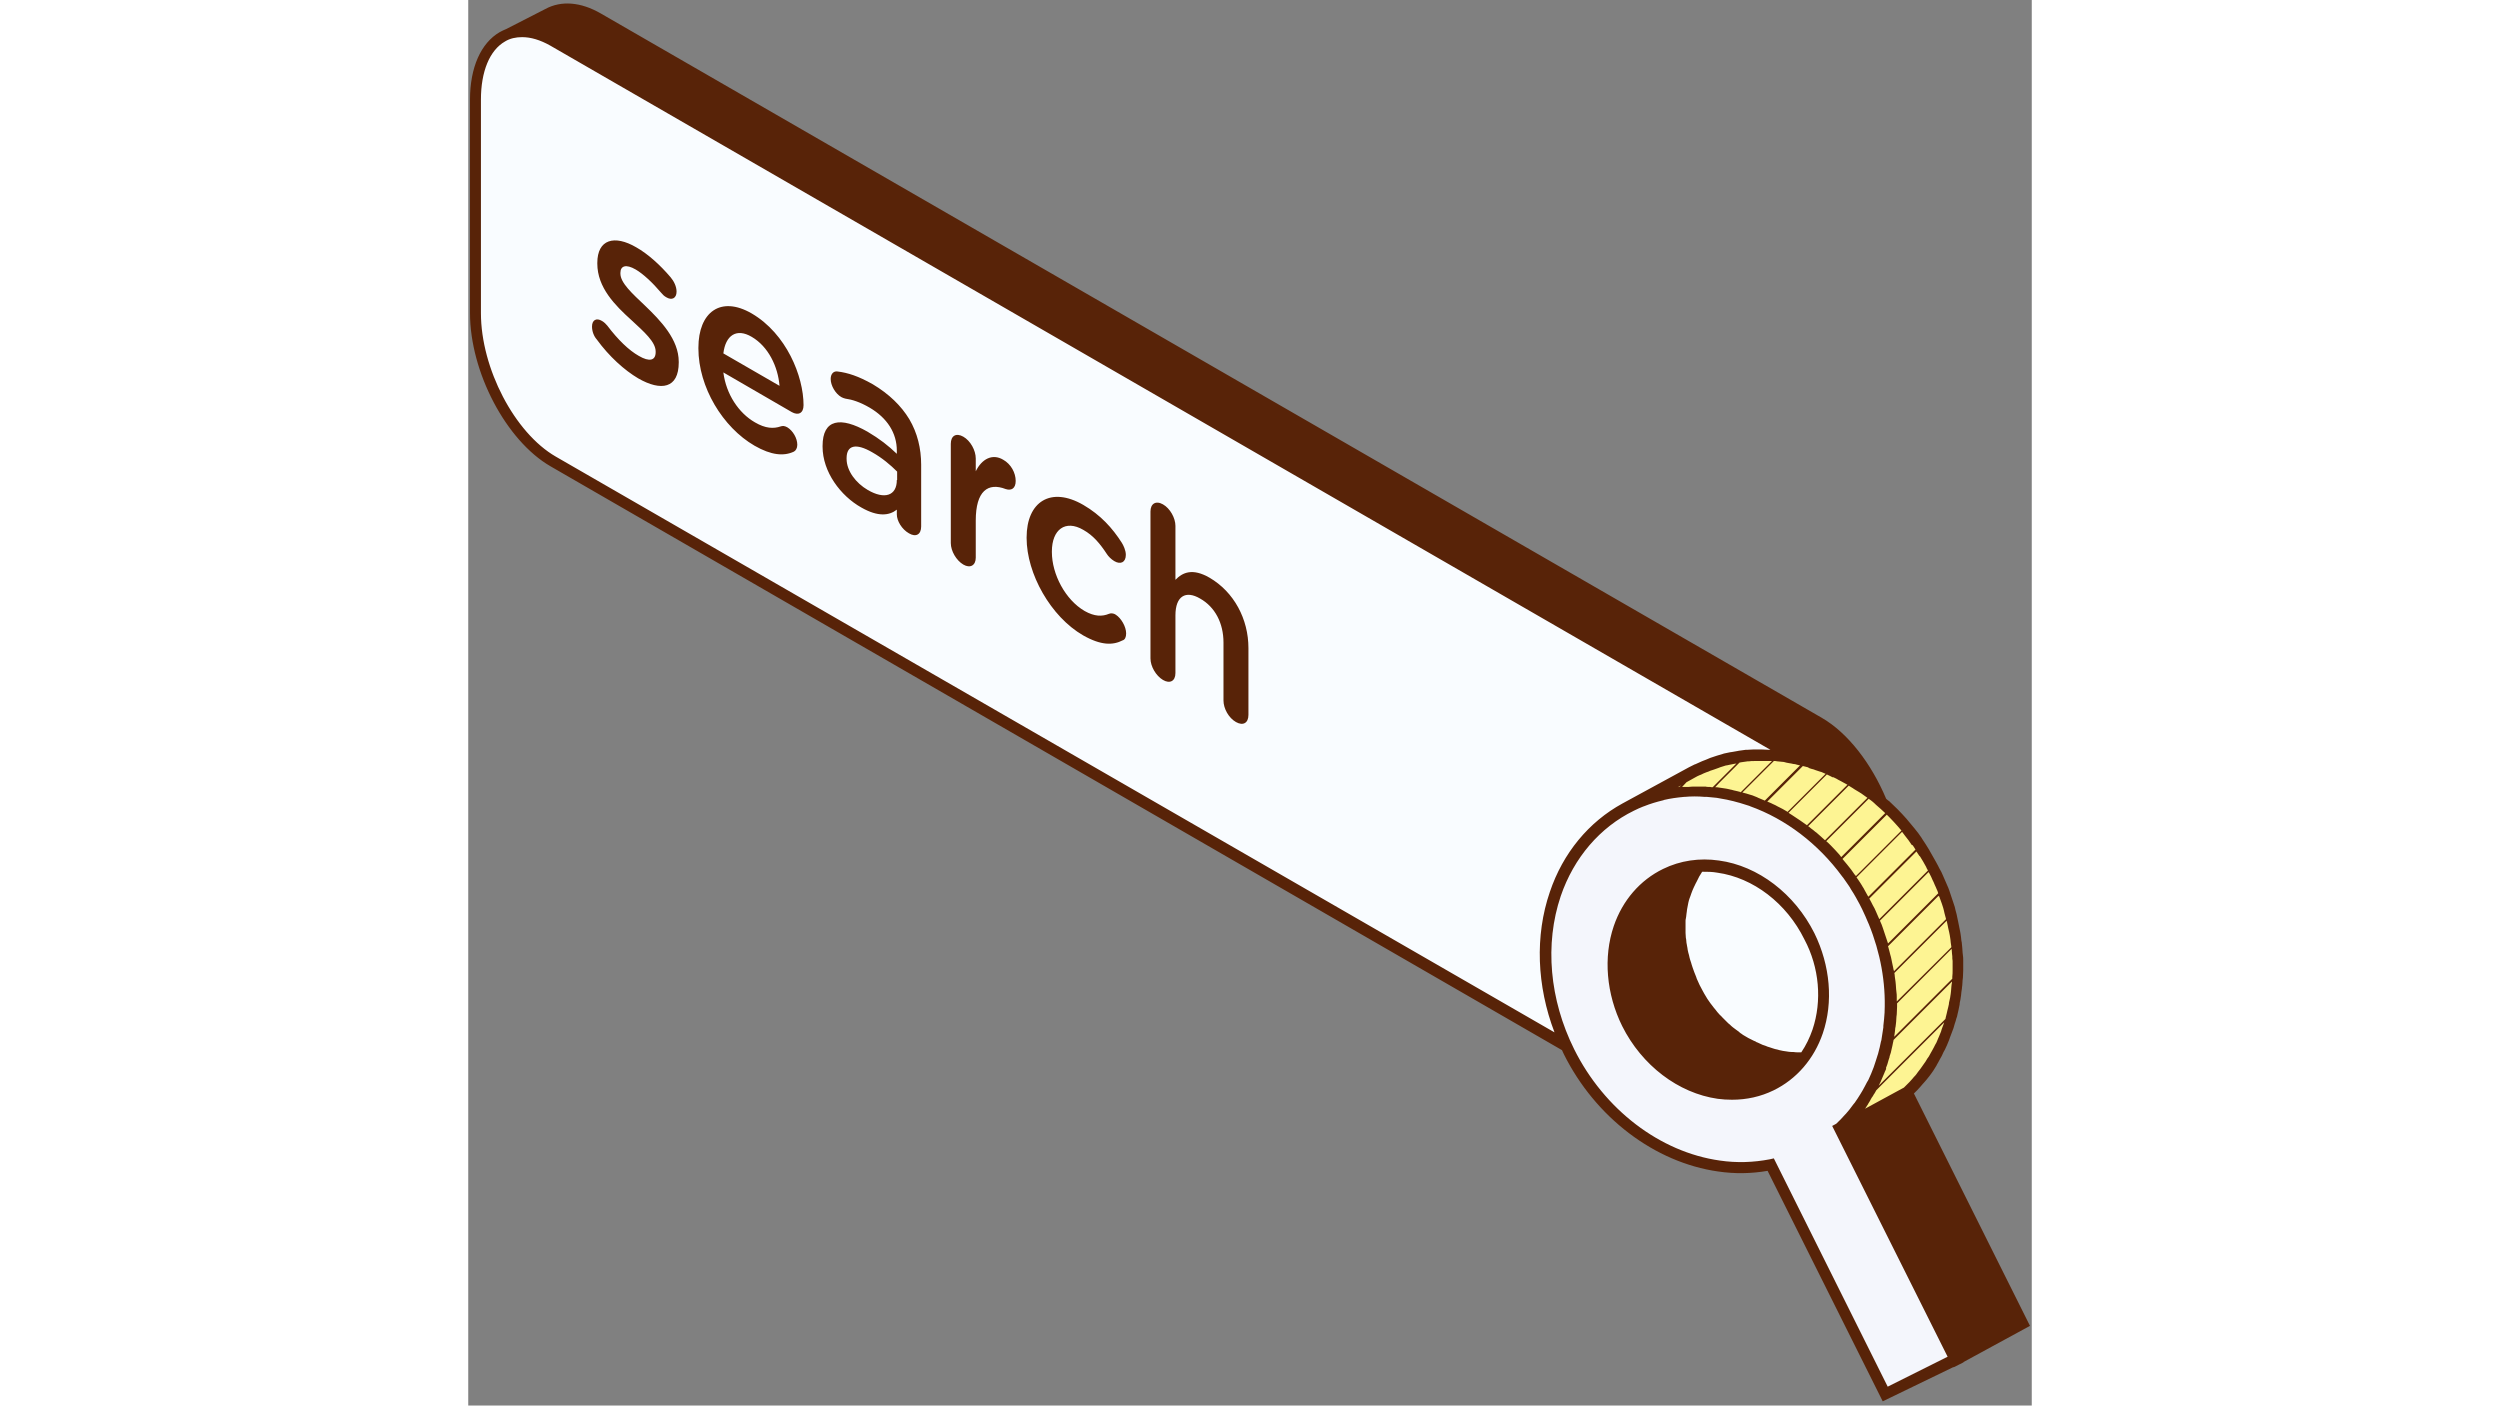 <svg xmlns="http://www.w3.org/2000/svg" xmlns:xlink="http://www.w3.org/1999/xlink" width="1366" zoomAndPan="magnify" viewBox="0 0 1024.5 921" height="768" preserveAspectRatio="xMidYMid meet" version="1.0"><rect x="0" y="0" width="1024.5" height="921" fill="#808080" stroke="none"/><defs><clipPath id="58ad8b0e44"><path d="M 1 2 L 1024 2 L 1024 918.223 L 1 918.223 Z M 1 2 " clip-rule="nonzero"/></clipPath></defs><path fill="#f9fcff" d="M 768.406 525.438 C 766.359 526.254 764.316 527.074 762.477 528.094 C 763.703 527.48 765.133 526.867 766.359 526.254 C 766.77 526.051 767.18 525.848 767.586 525.848 C 767.793 525.645 767.996 525.645 768.406 525.438 Z M 882.07 611.477 C 869.191 585.727 845.273 567.539 819.516 563.859 C 806.84 562.02 794.164 563.859 782.922 569.375 C 767.793 576.734 756.344 590.016 750.621 606.773 C 743.668 627.211 745.715 651.324 756.141 672.375 C 769.02 698.125 792.938 716.312 818.695 719.992 C 821.762 720.402 824.828 720.605 828.102 720.605 C 837.707 720.605 846.906 718.562 855.289 714.473 C 870.418 707.117 881.867 693.832 887.59 677.074 C 894.746 656.434 892.699 632.523 882.07 611.477 Z M 762.273 528.094 C 760.84 528.707 759.613 529.527 758.184 530.137 L 801.934 506.434 C 803.16 505.82 804.18 505.207 805.406 504.594 C 805.613 504.594 805.816 504.391 806.02 504.391 C 807.246 503.777 808.68 503.164 809.906 502.551 C 810.312 502.344 810.723 502.141 811.133 502.141 C 812.152 501.73 812.973 501.324 813.992 501.117 C 814.402 500.914 814.812 500.711 815.426 500.711 C 816.449 500.301 817.469 500.098 818.289 499.688 C 818.695 499.484 819.105 499.484 819.309 499.281 C 820.742 498.871 821.969 498.461 823.398 498.055 C 823.398 498.055 823.398 498.055 823.602 498.055 C 823.809 498.055 824.012 498.055 824.012 497.848 C 825.238 497.441 826.465 497.234 827.691 497.031 C 828.102 497.031 828.508 496.828 828.918 496.828 C 830.145 496.621 831.168 496.418 832.395 496.215 C 832.801 496.215 833.008 496.012 833.414 496.012 C 834.848 495.805 836.277 495.602 837.707 495.398 C 838.117 495.398 838.32 495.398 838.73 495.398 C 839.957 495.191 840.98 495.191 842.207 495.191 C 842.613 495.191 843.023 495.191 843.434 495.191 C 844.66 495.191 845.887 495.191 847.113 495.191 C 847.316 495.191 847.52 495.191 847.727 495.191 C 849.156 495.191 850.586 495.191 852.02 495.191 C 852.426 495.191 852.836 495.191 853.246 495.191 C 854.27 495.191 855.496 495.398 856.516 495.398 C 856.926 495.398 857.336 495.398 857.742 495.602 C 859.176 495.805 860.605 496.012 862.242 496.215 C 863.469 496.418 864.898 496.621 866.125 496.828 C 862.445 493.559 858.766 490.902 854.883 488.652 L 55.547 26.793 C 27.539 10.648 4.844 27.812 4.844 65.211 L 4.844 205.199 C 4.844 242.598 27.539 286.129 55.75 302.273 L 719.547 685.453 C 690.516 623.531 709.324 553.641 762.273 528.094 Z M 762.273 528.094 " fill-opacity="1" fill-rule="nonzero"/><path fill="#fdf493" d="M 903.332 735.523 C 903.945 734.91 904.762 734.094 905.375 733.48 C 905.785 733.07 906.195 732.664 906.398 732.254 C 907.012 731.641 907.625 730.824 908.035 730.211 C 908.441 729.801 908.852 729.188 909.262 728.781 C 909.875 728.168 910.281 727.348 910.895 726.734 C 911.305 726.328 911.715 725.715 911.918 725.305 C 912.328 724.691 912.941 723.875 913.348 723.262 C 913.758 722.648 913.961 722.238 914.371 721.629 C 914.781 721.016 915.188 720.195 915.801 719.582 C 916.211 718.969 916.414 718.562 916.824 717.949 C 917.234 717.133 917.641 716.52 918.051 715.699 C 918.254 715.086 918.664 714.68 918.867 714.066 C 919.277 713.25 919.688 712.43 920.094 711.613 C 920.301 711.203 920.504 710.59 920.914 710.184 C 921.32 709.16 921.934 708.141 922.344 707.117 C 922.547 706.707 922.547 706.504 922.754 706.094 C 923.367 704.664 923.98 703.438 924.387 702.008 C 924.594 701.598 924.594 701.395 924.797 700.984 C 925.207 699.965 925.613 698.941 926.023 697.922 C 926.227 697.309 926.434 696.898 926.637 696.285 C 926.84 695.469 927.25 694.445 927.453 693.629 C 927.66 693.016 927.863 692.402 927.863 691.789 C 928.066 690.973 928.273 690.156 928.477 689.133 C 928.68 688.52 928.887 687.906 928.887 687.293 C 929.09 686.477 929.293 685.66 929.5 684.637 C 929.703 684.023 929.703 683.41 929.906 682.797 C 930.113 681.98 930.316 681.164 930.316 680.141 C 930.52 679.527 930.52 678.914 930.727 678.301 C 930.93 677.484 930.93 676.461 931.133 675.645 C 931.133 675.031 931.34 674.418 931.34 673.805 C 931.543 672.785 931.543 671.969 931.75 670.945 C 931.75 670.332 931.953 669.719 931.953 669.105 C 931.953 668.086 932.156 667.062 932.156 666.039 C 932.156 665.426 932.156 665.02 932.156 664.609 C 932.156 662.977 932.363 661.543 932.363 659.91 C 932.363 658.273 932.363 656.844 932.363 655.211 C 932.363 654.598 932.363 654.188 932.363 653.574 C 932.363 652.551 932.363 651.531 932.156 650.305 C 932.156 649.691 932.156 649.078 931.953 648.465 C 931.953 647.445 931.75 646.422 931.75 645.605 C 931.75 644.992 931.543 644.379 931.543 643.559 C 931.543 642.539 931.34 641.723 931.133 640.699 C 931.133 640.086 930.93 639.27 930.93 638.656 C 930.727 637.633 930.727 636.816 930.52 635.793 C 930.316 635.18 930.316 634.363 930.113 633.75 C 929.906 632.73 929.703 631.91 929.5 630.891 C 929.293 630.277 929.293 629.461 929.09 628.848 C 928.887 627.824 928.68 627.008 928.477 625.984 C 928.273 625.371 928.066 624.758 928.066 623.941 C 927.863 622.918 927.453 621.898 927.25 620.875 C 927.047 620.262 926.84 619.648 926.84 619.035 C 926.434 617.812 926.023 616.586 925.82 615.359 C 925.613 614.949 925.613 614.539 925.41 614.133 C 924.797 612.496 924.387 610.863 923.773 609.227 C 923.773 609.023 923.57 608.82 923.57 608.613 C 923.16 607.387 922.547 605.957 922.141 604.73 C 921.934 604.324 921.73 603.711 921.527 603.301 C 921.117 602.277 920.504 601.055 920.094 600.031 C 919.891 599.621 919.688 599.215 919.48 598.602 C 918.867 597.172 918.051 595.535 917.438 594.105 C 916.824 592.676 916.008 591.449 915.395 590.223 C 915.395 590.223 915.395 590.016 915.188 590.016 C 913.758 587.566 912.328 584.91 910.895 582.457 C 910.895 582.25 910.691 582.25 910.691 582.047 C 909.262 579.594 907.625 577.348 906.195 575.098 C 905.988 574.895 905.988 574.895 905.785 574.691 C 904.355 572.645 902.719 570.602 901.082 568.559 C 901.082 568.559 900.879 568.355 900.879 568.355 C 899.242 566.312 897.609 564.266 895.973 562.43 C 894.133 560.383 892.293 558.547 890.453 556.5 C 890.453 556.5 890.453 556.5 890.246 556.297 C 888.406 554.457 886.566 552.617 884.523 550.984 C 884.523 550.984 884.32 550.781 884.32 550.781 C 883.297 549.758 882.273 548.941 881.047 547.918 C 880.844 547.715 880.641 547.715 880.434 547.508 C 879.617 546.691 878.594 546.078 877.777 545.262 C 877.367 544.852 876.961 544.648 876.551 544.445 C 875.938 543.832 875.121 543.422 874.508 542.809 C 874.098 542.402 873.688 542.195 873.074 541.789 C 872.461 541.379 871.645 540.766 871.031 540.355 C 870.621 540.152 870.215 539.742 869.805 539.539 C 868.781 538.926 867.762 538.109 866.738 537.496 C 866.328 537.293 865.922 537.086 865.512 536.68 C 864.082 535.859 862.855 535.043 861.422 534.227 C 861.422 534.227 861.422 534.227 861.219 534.227 C 859.789 533.41 858.562 532.797 857.129 531.977 C 856.719 531.773 856.312 531.57 855.902 531.363 C 854.879 530.75 853.652 530.344 852.633 529.73 C 852.223 529.527 851.812 529.32 851.406 529.117 C 850.586 528.707 849.566 528.301 848.543 527.891 C 848.133 527.688 847.93 527.48 847.52 527.48 C 846.293 526.867 845.066 526.461 843.637 525.848 C 843.434 525.645 843.023 525.645 842.82 525.645 C 841.797 525.234 840.773 524.824 839.754 524.621 C 839.344 524.418 838.934 524.211 838.32 524.211 C 837.504 524.008 836.688 523.598 835.867 523.395 C 835.461 523.191 834.848 522.984 834.438 522.984 C 833.621 522.781 832.801 522.578 831.984 522.375 C 831.371 522.168 830.961 522.168 830.348 521.965 C 829.531 521.762 828.715 521.555 827.895 521.352 C 827.488 521.148 826.875 521.148 826.465 520.941 C 825.648 520.738 824.625 520.535 823.809 520.328 C 823.398 520.328 822.988 520.125 822.582 520.125 C 821.352 519.922 819.922 519.715 818.695 519.512 C 817.266 519.309 815.832 519.102 814.199 518.898 C 813.789 518.898 813.379 518.898 812.973 518.695 C 811.746 518.695 810.723 518.488 809.496 518.488 C 809.086 518.488 808.68 518.488 808.27 518.488 C 806.84 518.488 805.406 518.488 803.977 518.488 C 803.773 518.488 803.566 518.488 803.363 518.488 C 802.137 518.488 800.91 518.488 799.684 518.488 C 799.273 518.488 798.867 518.488 798.457 518.488 C 797.23 518.488 796.207 518.695 794.98 518.695 C 794.574 518.695 794.367 518.695 793.961 518.695 C 792.527 518.898 791.098 519.102 789.668 519.309 C 789.258 519.309 789.055 519.512 788.645 519.512 C 787.418 519.715 786.395 519.922 785.168 520.125 C 784.758 520.125 784.352 520.328 783.941 520.328 C 782.715 520.535 781.488 520.941 780.262 521.148 C 780.059 521.148 779.852 521.148 779.648 521.352 C 778.219 521.762 776.992 522.168 775.559 522.578 C 775.152 522.781 774.742 522.781 774.539 522.984 C 773.516 523.395 772.492 523.598 771.676 524.008 C 771.266 524.211 770.859 524.418 770.246 524.418 C 769.223 524.824 768.406 525.234 767.383 525.438 C 766.973 525.645 766.566 525.848 766.156 525.848 C 764.93 526.461 763.5 527.074 762.273 527.688 C 760.84 528.301 759.613 529.117 758.184 529.73 L 801.934 506.023 C 803.16 505.41 804.18 504.797 805.406 504.184 C 805.613 504.184 805.816 503.98 806.02 503.98 C 807.246 503.367 808.68 502.754 809.906 502.141 C 810.312 501.938 810.723 501.73 811.133 501.73 C 812.152 501.324 812.973 500.914 813.992 500.711 C 814.402 500.508 814.812 500.301 815.426 500.301 C 816.445 499.895 817.469 499.688 818.285 499.281 C 818.695 499.074 819.105 499.074 819.309 498.871 C 820.738 498.461 821.965 498.055 823.398 497.645 C 823.398 497.645 823.398 497.645 823.602 497.645 C 823.809 497.645 824.012 497.645 824.012 497.441 C 825.238 497.031 826.465 496.828 827.691 496.625 C 828.102 496.625 828.508 496.418 828.918 496.418 C 830.145 496.215 831.168 496.012 832.395 495.805 C 832.801 495.805 833.008 495.602 833.414 495.602 C 834.848 495.398 836.277 495.191 837.707 494.988 C 838.117 494.988 838.32 494.988 838.73 494.988 C 839.957 494.785 840.98 494.785 842.207 494.785 C 842.613 494.785 843.023 494.785 843.434 494.785 C 844.66 494.785 845.887 494.785 847.113 494.785 C 847.316 494.785 847.52 494.785 847.727 494.785 C 849.156 494.785 850.586 494.785 852.02 494.785 C 852.426 494.785 852.836 494.785 853.246 494.785 C 854.266 494.785 855.492 494.988 856.516 494.988 C 856.926 494.988 857.332 494.988 857.742 495.191 C 859.172 495.398 860.605 495.602 862.242 495.805 C 863.469 496.012 864.898 496.215 866.125 496.418 C 866.535 496.418 866.941 496.625 867.352 496.625 C 868.168 496.828 869.191 497.031 870.008 497.238 C 870.418 497.441 871.031 497.441 871.441 497.645 C 872.258 497.848 873.074 498.055 873.895 498.258 C 874.508 498.461 874.914 498.461 875.527 498.668 C 876.348 498.871 877.164 499.074 877.98 499.281 C 878.391 499.484 879.004 499.484 879.414 499.688 C 880.23 499.895 881.047 500.301 881.867 500.508 C 882.273 500.711 882.887 500.711 883.297 500.914 C 884.32 501.324 885.34 501.73 886.363 502.141 C 886.566 502.141 886.977 502.344 887.18 502.344 C 888.406 502.754 889.84 503.367 891.066 503.98 C 891.473 504.184 891.68 504.184 892.086 504.391 C 893.109 504.797 893.926 505.207 894.949 505.617 C 895.152 505.617 895.152 505.82 895.359 505.82 C 895.562 506.023 895.766 506.023 896.176 506.227 C 897.199 506.84 898.426 507.25 899.449 507.863 C 899.855 508.066 900.266 508.273 900.676 508.477 C 902.105 509.09 903.332 509.906 904.762 510.723 C 904.762 510.723 904.762 510.723 904.969 510.723 C 906.398 511.543 907.625 512.359 909.055 513.176 C 909.465 513.383 909.875 513.586 910.281 513.996 C 911.305 514.605 912.328 515.426 913.348 516.039 C 913.555 516.242 913.758 516.445 914.168 516.445 C 914.371 516.445 914.371 516.652 914.574 516.855 C 915.188 517.266 916.008 517.879 916.621 518.285 C 917.027 518.695 917.438 518.898 918.051 519.309 C 918.867 519.922 919.48 520.328 920.301 520.941 C 920.707 521.148 921.117 521.555 921.527 521.762 C 922.547 522.578 923.367 523.191 924.184 524.008 C 924.387 524.211 924.594 524.211 924.594 524.418 C 925.613 525.234 926.637 526.258 927.863 527.277 C 927.863 527.277 928.066 527.48 928.066 527.48 C 929.906 529.117 931.953 530.957 933.793 532.797 C 933.793 532.797 933.793 532.797 933.996 533 C 935.836 534.84 937.676 536.883 939.516 538.926 C 941.152 540.969 942.992 542.809 944.629 544.852 C 944.629 544.852 944.832 545.059 944.832 545.059 C 946.469 547.102 947.898 549.145 949.535 551.188 C 949.535 551.395 949.738 551.395 949.738 551.598 C 949.738 551.598 949.738 551.598 949.738 551.801 C 951.375 554.051 952.805 556.297 954.234 558.75 C 954.234 558.953 954.441 558.953 954.441 559.16 C 955.871 561.609 957.301 564.062 958.734 566.719 C 958.734 566.719 958.734 566.719 958.734 566.926 C 959.348 568.152 960.164 569.582 960.777 570.809 C 961.594 572.238 962.207 573.871 962.82 575.305 C 963.027 575.711 963.23 576.121 963.434 576.734 C 963.844 577.754 964.457 578.98 964.867 580.004 C 965.07 580.414 965.273 581.027 965.48 581.434 C 966.094 582.66 966.5 584.09 966.91 585.316 C 966.91 585.523 967.113 585.727 967.113 585.93 C 967.113 585.93 967.113 585.93 967.113 586.133 C 967.727 587.77 968.137 589.199 968.75 590.836 C 968.953 591.242 968.953 591.652 969.16 592.062 C 969.566 593.289 969.977 594.512 970.18 595.738 C 970.387 596.352 970.59 596.965 970.59 597.578 C 970.797 598.602 971.203 599.621 971.41 600.645 C 971.613 601.258 971.816 601.871 971.816 602.688 C 972.023 603.711 972.227 604.527 972.43 605.551 C 972.637 606.164 972.637 606.98 972.84 607.594 C 973.043 608.613 973.25 609.434 973.453 610.453 C 973.656 611.066 973.656 611.883 973.863 612.496 C 974.066 613.52 974.066 614.336 974.27 615.359 C 974.27 615.973 974.477 616.789 974.477 617.402 C 974.68 618.426 974.68 619.242 974.883 620.262 C 974.883 620.875 975.09 621.695 975.09 622.309 C 975.09 623.328 975.293 624.352 975.293 625.168 C 975.293 625.781 975.293 626.395 975.496 627.008 C 975.496 628.027 975.496 629.051 975.703 630.277 C 975.703 630.891 975.703 631.297 975.703 631.91 C 975.703 633.547 975.703 634.977 975.703 636.613 C 975.703 638.246 975.703 639.676 975.496 641.312 C 975.496 641.926 975.496 642.336 975.496 642.742 C 975.496 643.766 975.293 644.785 975.293 645.809 C 975.293 646.422 975.09 647.035 975.09 647.648 C 975.09 648.668 974.883 649.488 974.68 650.508 C 974.68 651.121 974.477 651.734 974.477 652.348 C 974.27 653.164 974.27 654.188 974.066 655.004 C 973.863 655.617 973.863 656.23 973.656 656.844 C 973.453 657.66 973.25 658.48 973.25 659.5 C 973.043 660.113 973.043 660.727 972.84 661.34 C 972.633 662.156 972.43 662.977 972.227 663.996 C 972.02 664.609 972.02 665.223 971.816 665.836 C 971.613 666.652 971.406 667.473 971.203 668.492 C 971 669.105 970.793 669.719 970.793 670.332 C 970.59 671.148 970.18 672.172 969.977 672.988 C 969.773 673.602 969.566 674.012 969.363 674.625 C 968.953 675.645 968.547 676.668 968.137 677.688 C 967.934 678.098 967.934 678.301 967.727 678.711 C 967.113 680.141 966.707 681.367 966.094 682.797 C 965.887 683.207 965.684 683.41 965.684 683.82 C 965.273 684.84 964.867 685.863 964.254 686.887 C 964.047 687.293 963.844 687.906 963.434 688.316 C 963.027 689.133 962.617 689.949 962.207 690.77 C 962.004 691.383 961.594 691.789 961.391 692.402 C 960.98 693.219 960.574 693.832 960.164 694.652 C 959.754 695.266 959.551 695.672 959.141 696.285 C 958.734 697.102 958.324 697.715 957.711 698.328 C 957.301 698.941 957.098 699.352 956.688 699.965 C 956.281 700.578 955.668 701.395 955.258 702.008 C 954.848 702.418 954.441 703.031 954.234 703.438 C 953.828 704.051 953.215 704.871 952.602 705.48 C 952.191 705.891 951.781 706.504 951.375 706.914 C 950.762 707.527 950.148 708.344 949.738 708.957 C 949.328 709.367 948.922 709.773 948.715 710.184 C 948.102 711 947.488 711.613 946.672 712.227 C 946.262 712.637 946.059 712.84 945.648 713.25 C 944.629 714.27 943.605 715.293 942.582 716.312 L 1018.223 867.746 L 974.477 891.453 L 898.836 740.02 C 899.855 738.996 900.879 737.977 901.902 736.953 C 902.719 736.137 902.922 735.934 903.332 735.523 Z M 903.332 735.523 " fill-opacity="1" fill-rule="nonzero"/><path fill="#f4f6fc" d="M 818.902 519.715 C 857.949 525.234 896.176 552.414 917.234 594.512 C 943.605 647.238 934.816 706.504 899.449 739.609 L 975.086 891.043 L 928.68 913.523 L 853.652 763.113 C 842.613 765.359 831.168 765.566 819.719 763.93 C 780.672 758.414 742.441 731.23 721.387 689.133 C 689.902 626.395 708.508 554.254 762.477 528.094 C 780.059 519.512 799.684 516.855 818.902 519.715 Z M 759.41 670.742 C 772.289 696.492 795.391 713.043 819.309 716.312 C 830.961 717.949 842.82 716.312 853.652 711.203 C 886.566 695.266 897.812 651.324 878.801 613.109 C 865.922 587.359 842.82 570.809 818.902 567.539 C 807.246 565.902 795.391 567.539 784.555 572.645 C 751.641 588.383 740.398 632.32 759.41 670.742 " fill-opacity="1" fill-rule="nonzero"/><g clip-path="url(#58ad8b0e44)"><path fill="#582308" d="M 1023.336 868.77 L 947.285 716.52 C 947.695 716.109 948.102 715.699 948.512 715.293 L 949.535 714.27 C 950.148 713.453 950.965 712.84 951.578 712.023 L 952.805 710.59 C 953.418 709.977 953.828 709.363 954.441 708.754 L 955.668 707.32 C 956.281 706.707 956.688 705.891 957.301 705.277 C 957.711 704.664 958.121 704.258 958.527 703.645 C 958.938 703.031 959.551 702.211 959.961 701.598 L 960.98 699.965 C 961.391 699.148 962.004 698.535 962.414 697.512 L 963.23 696.082 C 963.641 695.266 964.047 694.445 964.66 693.426 L 965.48 691.996 C 965.887 691.176 966.297 690.359 966.707 689.336 L 967.523 687.906 C 967.934 686.887 968.547 685.863 968.953 684.84 L 969.363 683.82 C 969.977 682.391 970.59 680.957 971 679.527 L 971.406 678.508 C 971.816 677.484 972.227 676.461 972.633 675.238 L 973.246 673.602 C 973.453 672.578 973.859 671.762 974.066 670.742 L 974.68 668.902 C 974.883 668.082 975.09 667.062 975.496 666.246 L 975.906 664.406 C 976.109 663.586 976.316 662.566 976.52 661.75 L 976.93 659.703 C 977.133 658.887 977.336 657.867 977.336 657.047 L 977.746 655.004 C 977.949 654.188 977.949 653.164 978.156 652.348 L 978.359 650.305 C 978.562 649.281 978.562 648.465 978.77 647.441 L 978.77 647.035 L 978.973 645.605 C 978.973 644.582 979.176 643.559 979.176 642.336 L 979.383 640.699 C 979.383 639.062 979.586 637.43 979.586 635.793 C 979.586 634.16 979.586 632.523 979.586 630.891 L 979.586 629.254 C 979.586 628.234 979.586 627.008 979.383 625.984 L 979.176 624.145 C 979.176 623.125 978.973 622.102 978.973 621.082 L 978.77 619.035 C 978.77 618.016 978.562 617.199 978.359 616.176 L 978.156 614.133 C 977.949 613.109 977.949 612.293 977.746 611.27 L 977.336 609.227 C 977.133 608.207 976.93 607.387 976.723 606.16 L 976.316 604.117 C 976.109 603.098 975.906 602.074 975.703 601.258 L 975.293 599.215 C 975.09 598.191 974.68 597.172 974.477 596.148 L 974.066 594.309 C 973.656 593.082 973.246 591.855 972.84 590.629 L 972.43 589.402 C 971.816 587.77 971.406 586.133 970.793 584.5 L 970.59 583.887 C 970.18 582.457 969.566 581.23 968.953 579.801 L 968.34 578.367 C 967.934 577.348 967.32 576.121 966.91 575.098 L 966.297 573.668 C 965.684 572.035 964.867 570.602 964.047 569.172 C 963.434 567.742 962.617 566.516 962.004 565.289 L 961.801 564.879 C 960.367 562.223 958.938 559.77 957.508 557.32 L 957.301 556.91 C 955.871 554.457 954.234 552.004 952.602 549.555 L 952.395 549.145 C 950.965 546.895 949.328 544.852 947.488 542.605 C 945.855 540.562 944.016 538.516 942.379 536.473 C 940.539 534.43 938.699 532.387 936.656 530.344 C 934.816 528.504 932.77 526.664 930.93 524.824 L 930.52 524.621 C 930.113 524.211 929.5 523.805 929.09 523.395 C 919.48 500.508 904.148 480.273 886.773 470.262 L 86.824 8.809 C 73.738 1.246 60.859 0.227 50.434 5.945 L 24.879 19.027 C 23.449 19.641 22.02 20.254 20.586 21.07 C 8.32 28.223 1.164 44.164 1.164 65.211 L 1.164 205.199 C 1.164 243.824 24.879 288.785 53.91 305.543 L 716.684 688.113 C 717.094 688.93 717.5 689.949 717.91 690.77 C 738.559 732.254 777.402 761.684 818.902 767.609 C 829.941 769.242 840.773 769.039 851.406 767.199 L 926.84 918.223 L 973.246 895.746 L 973.246 895.949 L 976.52 894.312 L 979.789 892.68 L 979.789 892.477 Z M 968.75 603.301 C 968.953 604.117 969.16 605.141 969.363 606.16 L 969.773 608.207 C 969.977 609.023 970.18 610.043 970.387 610.863 L 970.793 612.906 C 971 613.723 971 614.746 971.203 615.562 L 971.406 617.605 C 971.613 618.422 971.613 619.445 971.816 620.469 L 971.816 620.672 L 936.043 656.23 C 936.043 655.82 936.043 655.414 936.043 655.004 L 936.043 653.371 C 936.043 652.348 936.043 651.121 935.836 650.102 L 935.633 648.262 C 935.633 647.238 935.426 646.219 935.426 645.195 L 935.223 643.152 C 935.02 642.129 935.02 641.312 934.812 640.289 L 934.609 638.246 C 934.609 638.043 934.609 637.84 934.406 637.633 Z M 934.406 678.914 C 934.609 678.098 934.609 677.074 934.816 676.055 L 935.02 674.215 C 935.02 673.805 935.02 673.398 935.223 672.988 C 935.223 672.375 935.43 671.965 935.43 671.355 L 935.633 669.516 C 935.633 668.492 935.836 667.473 935.836 666.246 L 936.043 664.609 C 936.043 662.977 936.246 661.34 936.246 659.703 C 936.246 658.887 936.246 658.273 936.246 657.457 L 972.02 621.695 L 972.02 621.898 C 972.02 622.918 972.227 623.738 972.227 624.758 L 972.43 626.598 C 972.43 627.621 972.43 628.641 972.637 629.664 L 972.637 631.094 C 972.637 632.73 972.637 634.16 972.637 635.59 C 972.637 637.02 972.637 638.656 972.43 640.086 L 972.43 641.312 L 934.406 679.324 Z M 929.293 698.941 L 929.906 697.309 C 930.113 696.285 930.52 695.469 930.727 694.445 L 931.34 692.609 C 931.34 692.402 931.34 692.402 931.34 692.199 C 931.543 691.789 931.543 691.383 931.746 690.973 C 931.953 690.562 931.953 690.156 932.156 689.746 L 932.566 687.906 C 932.77 687.09 932.973 686.066 933.18 685.25 L 933.586 683.207 C 933.586 683.004 933.793 682.594 933.793 682.391 C 933.793 682.391 933.793 682.184 933.793 682.184 C 933.793 681.98 933.996 681.57 933.996 681.367 L 972.227 643.152 C 972.227 643.766 972.227 644.379 972.02 644.785 L 971.816 646.625 C 971.816 647.441 971.613 648.465 971.613 649.281 L 971.406 651.121 C 971.203 651.938 971.203 652.961 971 653.777 L 970.59 655.617 C 970.387 656.434 970.18 657.254 970.18 658.07 L 969.773 659.91 C 969.566 660.727 969.363 661.543 969.16 662.363 L 968.75 664.199 C 968.547 665.02 968.34 665.836 968.137 666.652 L 967.934 667.676 L 924.184 711.41 C 924.387 711.203 924.387 710.797 924.594 710.59 C 924.797 709.977 925.207 709.57 925.41 708.957 C 925.41 708.754 925.613 708.754 925.613 708.547 L 926.023 707.527 C 926.637 706.094 927.25 704.664 927.863 703.234 L 928.273 702.211 C 928.273 702.008 928.477 701.805 928.477 701.805 C 928.68 701.395 928.887 700.781 929.09 700.375 C 928.887 699.762 929.09 699.352 929.293 698.941 Z M 966.094 672.785 C 965.684 673.805 965.273 674.828 965.07 675.852 L 964.66 676.871 C 964.047 678.301 963.641 679.527 963.027 680.754 L 962.617 681.777 C 962.207 682.797 961.801 683.82 961.188 684.637 L 960.367 686.273 C 959.961 687.09 959.551 687.703 959.141 688.52 L 958.324 689.949 C 957.914 690.77 957.508 691.383 957.098 692.199 L 956.074 693.629 C 955.668 694.242 955.258 695.059 954.848 695.672 L 953.828 697.102 C 953.418 697.715 952.805 698.535 952.395 699.148 C 951.988 699.555 951.781 700.168 951.375 700.578 C 950.965 701.191 950.352 701.805 949.941 702.418 L 948.922 703.848 C 948.512 704.461 947.898 705.074 947.285 705.688 L 946.262 706.914 C 945.648 707.527 945.035 708.344 944.422 708.957 L 943.402 709.977 C 942.582 710.797 941.562 711.816 940.742 712.637 L 915.188 726.531 C 915.188 726.531 915.188 726.328 915.395 726.328 C 915.598 725.918 916.008 725.512 916.211 725.102 C 916.211 724.898 916.414 724.898 916.414 724.691 C 916.824 724.078 917.234 723.672 917.438 723.059 C 917.848 722.238 918.461 721.629 918.867 720.605 L 919.688 719.176 C 919.891 718.969 920.094 718.562 920.301 718.355 C 920.504 717.949 920.914 717.336 921.117 716.926 C 921.117 716.926 921.117 716.723 921.32 716.723 L 922.141 715.293 C 922.344 714.883 922.547 714.473 922.754 714.27 L 967.113 669.922 C 966.91 670.332 966.91 670.742 966.707 671.148 Z M 963.844 587.359 C 964.457 588.789 964.867 590.426 965.48 591.855 L 965.887 593.082 C 966.297 594.309 966.707 595.535 966.91 596.559 L 967.32 598.395 C 967.523 599.418 967.934 600.441 968.137 601.461 L 968.34 602.277 L 934.199 636.406 C 934.199 636.203 934.199 635.793 933.996 635.59 L 933.586 633.547 C 933.383 632.523 933.18 631.707 932.973 630.684 L 932.566 628.641 C 932.359 627.621 932.156 626.598 931.746 625.371 L 931.34 623.738 C 931.133 622.715 930.727 621.695 930.52 620.672 L 930.316 620.059 L 963.434 586.953 L 963.641 587.359 Z M 961.594 581.23 L 962.207 582.66 C 962.617 583.477 963.027 584.5 963.23 585.316 L 949.535 599.008 L 930.316 618.219 C 929.906 616.992 929.5 615.766 929.09 614.539 L 928.68 613.316 C 928.066 611.68 927.66 610.043 927.047 608.41 L 926.84 607.797 C 926.434 606.367 925.82 605.141 925.207 603.711 L 925 603.301 L 956.895 571.422 C 957.098 571.828 957.301 572.031 957.508 572.441 C 958.324 573.871 958.938 575.305 959.551 576.734 L 960.164 577.961 C 960.574 579.188 961.188 580.207 961.594 581.23 Z M 951.168 560.996 C 952.602 563.246 954.031 565.699 955.461 568.355 L 955.461 568.559 C 955.871 569.172 956.074 569.785 956.484 570.398 L 927.66 599.215 L 924.594 602.277 C 924.184 601.258 923.57 600.031 923.16 599.008 L 922.547 597.578 C 921.934 595.945 921.117 594.512 920.301 593.082 C 919.688 591.652 918.867 590.426 918.051 588.789 L 948.922 557.934 C 949.535 558.953 950.352 559.977 950.965 560.996 Z M 946.469 553.844 C 947.082 554.664 947.695 555.684 948.309 556.707 L 917.438 587.566 C 917.234 587.359 917.234 587.156 917.027 586.953 C 916.414 585.727 915.598 584.5 914.984 583.273 C 914.574 582.457 914.168 581.637 913.555 580.82 L 913.348 580.41 C 912.941 579.801 912.531 579.188 912.328 578.777 C 911.715 577.961 911.305 577.141 910.691 576.324 C 910.281 575.914 910.078 575.305 909.668 574.895 L 928.273 556.297 L 939.516 545.059 C 940.129 545.875 940.742 546.691 941.355 547.508 C 942.992 549.555 944.422 551.391 945.855 553.641 Z M 936.656 541.379 C 937.473 542.402 938.289 543.219 939.109 544.238 L 909.262 574.078 C 909.055 573.871 909.055 573.668 908.852 573.465 L 908.441 573.055 C 907.012 570.809 905.375 568.762 903.535 566.516 C 902.516 565.289 901.492 564.062 900.469 562.836 L 906.809 556.5 L 929.5 533.816 C 930.113 534.43 930.727 535.043 931.34 535.656 C 933.18 537.496 934.816 539.336 936.656 541.379 Z M 922.344 527.277 C 923.367 528.094 924.387 529.117 925.613 530.137 C 926.637 530.957 927.453 531.977 928.477 532.797 L 899.652 561.609 C 899.242 560.996 898.836 560.59 898.426 559.977 C 896.586 557.934 894.746 555.887 892.699 553.844 C 891.883 553.027 890.859 552.004 889.84 551.188 L 917.641 523.395 L 919.074 524.418 C 919.891 525.031 920.914 525.848 921.73 526.664 Z M 911.508 519.102 L 912.121 519.512 L 912.531 519.715 L 916.824 522.781 L 889.02 550.574 C 888.203 549.961 887.59 549.145 886.773 548.531 L 886.566 548.328 C 885.547 547.305 884.32 546.488 883.297 545.465 L 882.684 545.059 C 881.66 544.238 880.844 543.422 879.82 542.809 L 878.594 541.789 C 878.391 541.582 878.188 541.582 877.98 541.379 L 904.559 514.812 C 905.375 515.426 906.398 515.832 907.215 516.445 L 908.441 517.262 C 909.465 517.875 910.488 518.488 911.508 519.102 Z M 894.539 509.293 L 894.949 509.496 C 895.973 509.906 896.996 510.52 898.016 511.133 L 899.242 511.746 C 900.469 512.359 901.902 513.176 903.332 513.992 C 903.535 513.992 903.535 514.199 903.742 514.199 L 877.164 540.766 C 876.961 540.562 876.754 540.355 876.348 540.152 L 874.914 539.129 C 874.301 538.723 873.484 538.109 872.871 537.699 L 871.645 536.883 C 870.621 536.27 869.602 535.453 868.578 534.84 L 867.352 534.023 C 866.535 533.613 865.922 533 865.102 532.59 L 890.246 507.453 L 891.066 507.863 C 891.883 508.273 892.906 508.68 893.926 509.293 Z M 878.801 503.367 C 879.617 503.57 880.434 503.98 881.66 504.184 L 882.684 504.594 C 883.707 505 884.727 505.207 885.75 505.613 L 886.566 505.82 C 887.59 506.227 888.406 506.637 889.43 507.047 L 864.488 531.977 C 864.082 531.773 863.875 531.57 863.469 531.363 C 862.035 530.547 860.809 529.73 859.379 529.117 L 858.152 528.504 C 857.129 527.891 855.902 527.277 854.879 526.867 L 853.652 526.254 C 852.836 525.848 852.02 525.645 851.199 525.234 L 874.508 501.938 L 875.324 502.141 C 876.141 502.344 876.961 502.551 877.777 502.754 Z M 865.715 500.098 L 866.941 500.301 C 867.762 500.508 868.578 500.711 869.395 500.711 L 870.828 501.117 C 871.441 501.324 872.055 501.324 872.668 501.527 L 849.566 524.621 L 849.156 524.418 C 847.93 523.805 846.5 523.395 845.273 522.781 L 844.453 522.371 C 843.434 521.965 842.41 521.555 841.387 521.148 L 839.957 520.738 C 839.141 520.535 838.117 520.125 837.301 519.922 L 835.664 519.512 C 835.461 519.512 835.254 519.309 835.051 519.309 C 835.051 519.309 834.848 519.309 834.848 519.309 L 855.496 498.668 C 855.902 498.668 856.109 498.668 856.516 498.668 L 857.742 498.871 C 859.176 499.074 860.605 499.074 862.035 499.281 C 863.262 499.688 864.488 499.895 865.715 500.098 Z M 793.551 515.629 C 793.141 515.629 792.938 515.629 792.527 515.832 L 794.777 514.605 Z M 798.254 512.562 L 803.773 509.496 C 804.793 508.887 806.02 508.273 807.043 507.863 L 807.656 507.66 C 808.883 507.047 810.109 506.434 811.336 506.023 L 812.562 505.613 C 813.379 505.207 814.402 504.797 815.219 504.594 L 816.449 504.184 C 817.469 503.777 818.289 503.57 819.309 503.164 L 820.332 502.754 C 821.559 502.344 822.988 501.938 824.215 501.527 L 824.625 501.527 C 825.852 501.324 827.078 500.914 828.508 500.711 L 829.531 500.508 C 829.941 500.508 830.555 500.301 830.961 500.301 L 818.902 512.359 L 815.426 515.832 C 815.219 515.832 815.016 515.832 814.812 515.832 L 813.586 515.629 C 813.176 515.629 812.973 515.629 812.562 515.629 C 811.949 515.629 811.336 515.629 810.926 515.426 C 810.723 515.426 810.312 515.426 810.109 515.426 L 808.883 515.426 C 807.453 515.426 805.816 515.426 804.387 515.426 L 803.566 515.426 C 802.34 515.426 800.91 515.426 799.684 515.629 L 798.254 515.629 C 797.844 515.629 797.434 515.629 797.027 515.629 C 796.617 515.629 796.414 515.629 796.004 515.629 C 795.801 515.629 795.594 515.629 795.391 515.629 Z M 819.719 512.973 L 833.008 499.688 L 834.027 499.484 C 835.461 499.281 836.891 499.074 838.32 498.871 L 839.141 498.871 C 840.16 498.668 841.387 498.668 842.613 498.668 L 843.84 498.668 C 845.066 498.668 846.293 498.668 847.52 498.668 L 848.133 498.668 C 849.566 498.668 850.996 498.668 852.426 498.668 L 853.449 498.668 C 853.652 498.668 854.062 498.668 854.266 498.668 L 833.824 519.102 C 833.621 519.102 833.414 519.102 833.414 518.898 L 831.781 518.488 C 830.961 518.285 830.145 518.082 829.121 517.875 L 827.691 517.469 C 827.691 517.469 827.488 517.469 827.488 517.469 C 827.281 517.469 826.875 517.266 826.668 517.266 C 826.055 517.059 825.441 517.059 824.828 516.855 L 823.602 516.652 C 822.172 516.445 820.945 516.242 819.516 516.039 C 818.695 515.832 817.879 515.832 817.062 515.832 Z M 57.387 299.207 C 30.398 283.676 8.32 241.375 8.32 205.199 L 8.32 65.211 C 8.32 46.82 14.047 32.922 24.062 27.199 C 27.332 25.156 31.219 24.34 35.305 24.34 C 41.031 24.34 47.164 26.18 53.707 29.855 L 853.246 491.309 L 852.426 491.309 C 850.996 491.309 849.359 491.105 847.93 491.105 L 847.113 491.105 C 845.887 491.105 844.453 491.105 843.227 491.105 L 841.797 491.105 C 840.57 491.105 839.344 491.309 838.117 491.309 L 837.094 491.309 C 835.664 491.516 834.027 491.719 832.598 491.922 L 831.574 492.129 C 830.348 492.332 829.328 492.535 828.102 492.738 L 826.668 492.945 C 825.441 493.148 824.012 493.559 822.785 493.762 L 822.172 493.965 C 820.742 494.375 819.309 494.785 818.082 495.191 L 816.855 495.602 C 815.836 496.012 814.812 496.215 813.789 496.625 L 812.359 497.234 C 811.336 497.645 810.52 498.055 809.293 498.461 L 808.27 498.871 C 806.84 499.484 805.613 500.098 804.18 500.711 L 803.566 500.914 C 802.34 501.527 801.113 502.141 799.887 502.754 L 756.344 526.461 C 734.266 538.516 717.297 558.953 708.711 584.5 C 698.898 613.109 700.125 646.012 711.777 676.461 Z M 930.113 908.621 L 855.492 759.027 L 852.836 759.637 C 842.207 761.684 831.168 762.09 820.129 760.457 C 780.875 754.938 744.281 726.941 724.656 687.5 C 708.508 655.004 705.234 618.629 715.867 587.156 C 724.453 562.02 741.625 541.992 763.906 531.16 C 765.953 530.137 767.793 529.32 769.836 528.504 C 770.039 528.504 770.246 528.301 770.449 528.301 C 774.539 526.664 778.629 525.438 782.922 524.418 C 783.125 524.418 783.328 524.418 783.328 524.211 C 787.621 523.191 792.121 522.578 796.617 522.168 C 796.82 522.168 796.82 522.168 797.027 522.168 C 801.32 521.758 805.816 521.758 810.312 522.168 C 810.723 522.168 811.133 522.168 811.746 522.168 C 813.789 522.371 816.039 522.578 818.082 522.781 C 820.332 523.191 822.582 523.598 824.828 524.008 C 825.035 524.008 825.441 524.211 825.648 524.211 C 827.895 524.621 829.941 525.234 832.188 525.848 C 832.395 525.848 832.801 526.051 833.008 526.051 C 835.254 526.664 837.301 527.48 839.547 528.094 C 839.754 528.094 839.754 528.301 839.957 528.301 C 863.262 536.68 884.523 552.824 900.266 574.281 C 900.469 574.691 900.879 574.895 901.082 575.305 C 902.105 576.938 903.332 578.367 904.355 580.004 C 904.969 580.82 905.582 581.844 905.988 582.66 C 907.215 584.5 908.441 586.543 909.465 588.383 C 909.465 588.586 909.668 588.586 909.668 588.789 C 910.895 591.039 912.328 593.492 913.348 595.738 C 914.781 598.805 916.211 601.871 917.438 604.934 L 917.641 605.344 C 925.41 624.352 928.887 643.969 928.066 662.977 C 928.066 663.18 928.066 663.18 928.066 663.383 C 927.863 666.246 927.66 669.105 927.25 672.172 C 927.25 672.375 927.25 672.785 927.25 672.988 L 927.25 673.191 C 926.84 675.852 926.434 678.508 926.023 681.164 C 926.023 681.367 926.023 681.777 925.82 681.98 L 925.613 682.797 C 925.207 685.047 924.594 687.5 923.98 689.746 C 923.98 689.949 923.773 690.359 923.773 690.562 L 923.367 691.789 C 922.754 694.039 921.934 696.082 921.32 698.125 C 921.117 698.535 921.117 698.941 920.914 699.352 L 920.504 700.375 C 919.688 702.418 918.867 704.664 917.848 706.707 C 917.641 707.32 917.234 707.934 917.027 708.344 L 916.621 708.957 C 915.598 711 914.574 712.84 913.555 714.68 C 913.348 715.086 913.145 715.293 912.941 715.699 L 912.328 716.723 C 911.102 718.766 909.875 720.605 908.441 722.648 C 908.441 722.648 908.441 722.852 908.238 722.852 L 907.422 723.875 C 905.988 725.918 904.355 727.961 902.719 729.801 L 902.105 730.414 C 900.266 732.457 898.426 734.5 896.383 736.34 L 893.723 737.773 L 925.82 801.941 L 969.363 889 Z M 819.516 563.859 C 806.84 562.02 794.164 563.859 782.922 569.375 C 767.793 576.734 756.344 590.016 750.621 606.773 C 743.668 627.211 745.715 651.324 756.141 672.375 C 769.02 698.125 792.938 716.312 818.695 719.992 C 821.762 720.402 824.828 720.605 828.102 720.605 C 837.707 720.605 846.906 718.562 855.289 714.473 C 870.418 707.117 881.867 693.832 887.59 677.074 C 894.539 656.641 892.496 632.73 882.07 611.477 C 869.191 585.727 845.273 567.332 819.516 563.859 Z M 880.844 674.625 C 879.004 679.938 876.551 685.047 873.484 689.543 C 873.074 689.543 872.461 689.543 872.055 689.543 L 871.645 689.543 C 870.621 689.543 869.395 689.543 868.375 689.336 L 867.352 689.336 C 866.125 689.336 864.898 689.133 863.672 688.93 C 862.242 688.723 860.605 688.52 859.176 688.113 L 857.742 687.703 C 856.719 687.5 855.699 687.293 854.676 686.887 L 852.836 686.273 C 851.812 686.066 850.996 685.66 849.973 685.25 C 849.359 685.047 848.746 684.84 848.133 684.637 C 847.113 684.227 846.293 683.82 845.477 683.41 L 845.066 683.207 C 844.453 683.004 843.84 682.797 843.434 682.391 L 842.41 681.98 C 841.184 681.367 839.957 680.754 838.73 680.141 C 837.504 679.527 836.48 678.711 835.254 678.098 L 834.438 677.484 C 833.824 677.074 833.414 676.871 833.008 676.461 L 832.598 676.055 C 831.781 675.441 831.168 675.031 830.348 674.418 C 829.734 674.012 829.328 673.602 828.715 673.191 C 827.895 672.578 827.281 671.965 826.668 671.355 C 826.055 670.945 825.441 670.332 825.035 669.922 C 824.422 669.309 824.012 668.902 823.398 668.289 C 822.785 667.676 822.172 667.062 821.762 666.652 C 821.148 666.039 820.742 665.426 820.129 665.02 C 819.516 664.406 819.105 663.793 818.492 663.18 C 818.082 662.566 817.469 661.953 817.062 661.34 C 816.449 660.727 816.039 660.113 815.426 659.297 C 815.016 658.684 814.402 658.07 813.992 657.457 C 813.586 656.844 812.973 656.027 812.562 655.414 C 812.152 654.801 811.539 653.984 811.133 653.164 C 810.723 652.551 810.312 651.734 809.906 651.121 C 809.496 650.305 809.086 649.691 808.68 648.875 C 808.066 647.852 807.453 646.625 806.84 645.398 C 806.227 643.969 805.613 642.742 805 641.312 L 804.59 640.086 C 804.18 639.062 803.773 638.043 803.363 637.02 L 802.34 634.16 C 802.137 633.547 801.934 632.934 801.727 632.32 L 801.32 630.891 C 801.113 630.277 800.91 629.664 800.707 629.051 L 800.297 627.621 C 800.094 627.008 800.094 626.395 799.887 625.781 L 799.48 624.352 C 799.273 623.738 799.273 623.125 799.07 622.512 L 798.867 621.082 C 798.66 620.469 798.66 619.648 798.457 618.832 L 798.254 617.809 C 798.254 616.992 798.047 616.379 798.047 615.562 L 797.844 614.539 C 797.844 613.52 797.641 612.293 797.641 611.27 L 797.641 610.863 C 797.641 609.84 797.641 609.023 797.641 608 L 797.641 606.98 C 797.641 606.367 797.641 605.547 797.641 604.934 L 797.641 603.711 C 797.641 603.098 797.641 602.484 797.844 601.871 L 798.047 600.645 C 798.047 600.031 798.254 599.418 798.254 598.805 L 798.457 597.375 C 798.457 596.762 798.66 596.148 798.66 595.738 L 799.48 591.449 C 799.684 590.836 799.684 590.426 799.887 589.812 L 800.297 588.586 C 800.5 587.973 800.707 587.359 800.91 586.953 L 801.32 585.727 C 801.523 585.113 801.727 584.5 801.934 584.09 L 802.34 583.07 C 802.547 582.457 802.75 582.047 803.16 581.23 L 803.566 580.41 C 803.977 579.594 804.387 578.574 805 577.551 C 805.406 576.734 805.816 575.918 806.227 575.098 L 806.633 574.281 C 807.043 573.668 807.246 573.258 807.656 572.645 L 808.27 571.625 C 808.473 571.422 808.473 571.215 808.68 571.215 C 811.949 571.215 815.219 571.215 818.492 571.828 C 842 575.098 863.875 591.855 875.527 615.562 C 885.34 633.957 887.18 655.82 880.844 674.625 Z M 265.09 251.797 C 255.688 246.48 248.734 244.234 241.988 243.418 C 239.535 243.008 237.492 244.848 237.492 248.32 C 237.492 252.613 240.559 257.926 244.441 260.176 C 245.258 260.582 246.078 260.992 247.098 261.195 C 251.598 261.809 256.707 263.445 263.047 267.125 C 274.492 273.867 280.832 283.676 280.832 295.324 L 280.832 297.367 C 275.312 292.055 269.586 287.559 261.613 282.859 C 244.031 272.844 232.176 274.48 232.176 292.262 L 232.176 292.668 C 232.176 309.223 244.031 324.957 257.527 332.52 C 268.566 338.855 275.926 337.832 280.832 333.949 L 280.832 337.016 C 280.832 341.309 284.102 346.824 288.805 349.48 C 293.301 352.137 296.777 350.301 296.777 344.984 L 296.777 304.523 C 296.777 293.895 294.324 283.676 289.008 274.684 C 283.691 265.898 275.719 258.133 265.09 251.797 Z M 280.832 314.535 C 280.832 324.957 272.652 327.41 261.82 321.074 C 254.051 316.578 247.918 308.609 247.918 300.641 L 247.918 300.23 C 247.918 291.648 254.051 290.215 264.68 296.348 C 271.223 300.027 276.742 304.727 281.035 309.02 L 281.035 314.535 Z M 185.77 205.406 C 165.324 193.551 150.812 204.59 150.812 227.887 L 150.812 228.293 C 150.812 253.637 166.758 279.996 187.609 292.055 C 198.648 298.391 206.824 299.004 213.367 295.938 C 214.594 295.324 215.617 293.691 215.617 291.441 C 215.617 287.152 212.754 282.246 209.074 279.996 C 207.234 278.977 206.008 278.977 204.781 279.387 C 200.078 281.02 194.766 280.816 187.812 276.727 C 177.184 270.598 169.004 258.336 167.164 244.031 L 211.938 269.984 C 216.23 272.438 219.707 270.801 219.707 265.488 C 219.707 246.48 208.461 218.688 185.77 205.406 Z M 167.164 231.562 C 168.598 219.711 175.754 214.805 185.77 220.734 C 196.605 227.066 202.941 240.148 203.965 252.816 Z M 137.934 237.082 L 137.934 237.492 C 137.934 254.656 126.277 256.496 111.355 247.914 C 102.359 242.598 92.344 233.609 84.164 222.367 C 82.324 220.324 81.098 217.055 81.098 213.988 C 81.098 209.695 83.961 208.062 87.641 210.309 C 89.07 211.129 90.297 212.355 91.117 213.375 C 98.066 222.57 105.223 229.52 111.766 233.199 C 118.715 237.285 122.805 236.266 122.805 230.746 L 122.805 230.336 C 122.805 224.004 115.238 217.461 106.859 209.695 C 96.227 200.094 84.574 188.441 84.574 172.707 L 84.574 172.297 C 84.574 156.766 95.82 153.703 110.129 162.082 C 117.691 166.371 125.664 173.523 132.617 181.699 C 134.867 184.355 136.5 187.832 136.5 191.102 C 136.5 195.391 133.434 197.027 129.754 194.777 C 128.324 193.961 127.504 193.145 126.484 191.918 C 120.758 185.172 114.625 179.453 109.719 176.59 C 103.383 172.91 99.703 174.137 99.703 178.84 L 99.703 179.246 C 99.703 185.379 107.473 192.324 115.852 200.297 C 126.074 210.105 137.934 222.367 137.934 237.082 Z M 511.227 424.688 L 511.227 468.422 C 511.227 473.734 507.754 475.777 503.051 473.121 C 498.348 470.465 494.875 464.332 494.875 459.02 L 494.875 421.008 C 494.875 408.34 489.352 397.711 479.539 392.195 C 470.137 386.676 463.391 390.559 463.391 403.23 L 463.391 441.035 C 463.391 446.352 459.711 448.188 455.215 445.531 C 450.715 442.875 447.035 436.746 447.035 431.43 L 447.035 335.176 C 447.035 330.066 450.512 327.82 455.215 330.477 C 459.914 333.133 463.391 339.469 463.391 344.578 L 463.391 379.93 C 468.094 375.027 474.633 372.164 485.672 378.5 C 501.824 387.902 511.227 405.68 511.227 424.688 Z M 431.09 415.082 C 431.09 417.535 430.273 419.168 428.84 419.578 C 422.504 422.848 414.734 423.051 402.879 416.309 C 381.617 404.047 365.875 375.844 365.875 352.547 L 365.875 352.137 C 365.875 328.84 381.617 318.418 403.082 330.883 C 414.324 337.426 422.094 346.008 428.227 355.613 C 429.25 357.246 430.887 360.516 430.887 363.582 C 430.887 368.488 427.41 370.121 423.32 367.668 C 421.277 366.445 419.438 364.605 418.414 362.969 C 414.121 356.43 409.625 350.91 403.082 347.234 C 391.227 340.285 382.434 347.027 382.434 361.336 L 382.434 361.742 C 382.434 376.254 391.227 393.012 403.898 400.367 C 410.441 404.047 415.348 404.047 419.848 402.207 C 420.867 401.797 422.504 401.594 424.344 402.82 C 427.82 405.066 431.09 410.586 431.09 415.082 Z M 358.719 315.148 C 358.719 320.055 355.859 321.688 352.18 320.461 C 340.527 315.965 332.551 321.688 332.551 341.102 L 332.551 365.422 C 332.551 370.531 328.871 372.574 324.375 369.918 C 319.879 367.262 316.199 361.129 316.199 355.816 L 316.199 290.828 C 316.199 285.516 319.672 283.473 324.375 286.129 C 329.078 288.785 332.551 295.121 332.551 300.434 L 332.551 308.812 C 336.438 300.844 343.387 296.961 350.543 301.25 C 355.652 304.113 358.719 309.836 358.719 315.148 Z M 358.719 315.148 " fill-opacity="1" fill-rule="nonzero"/></g></svg>
